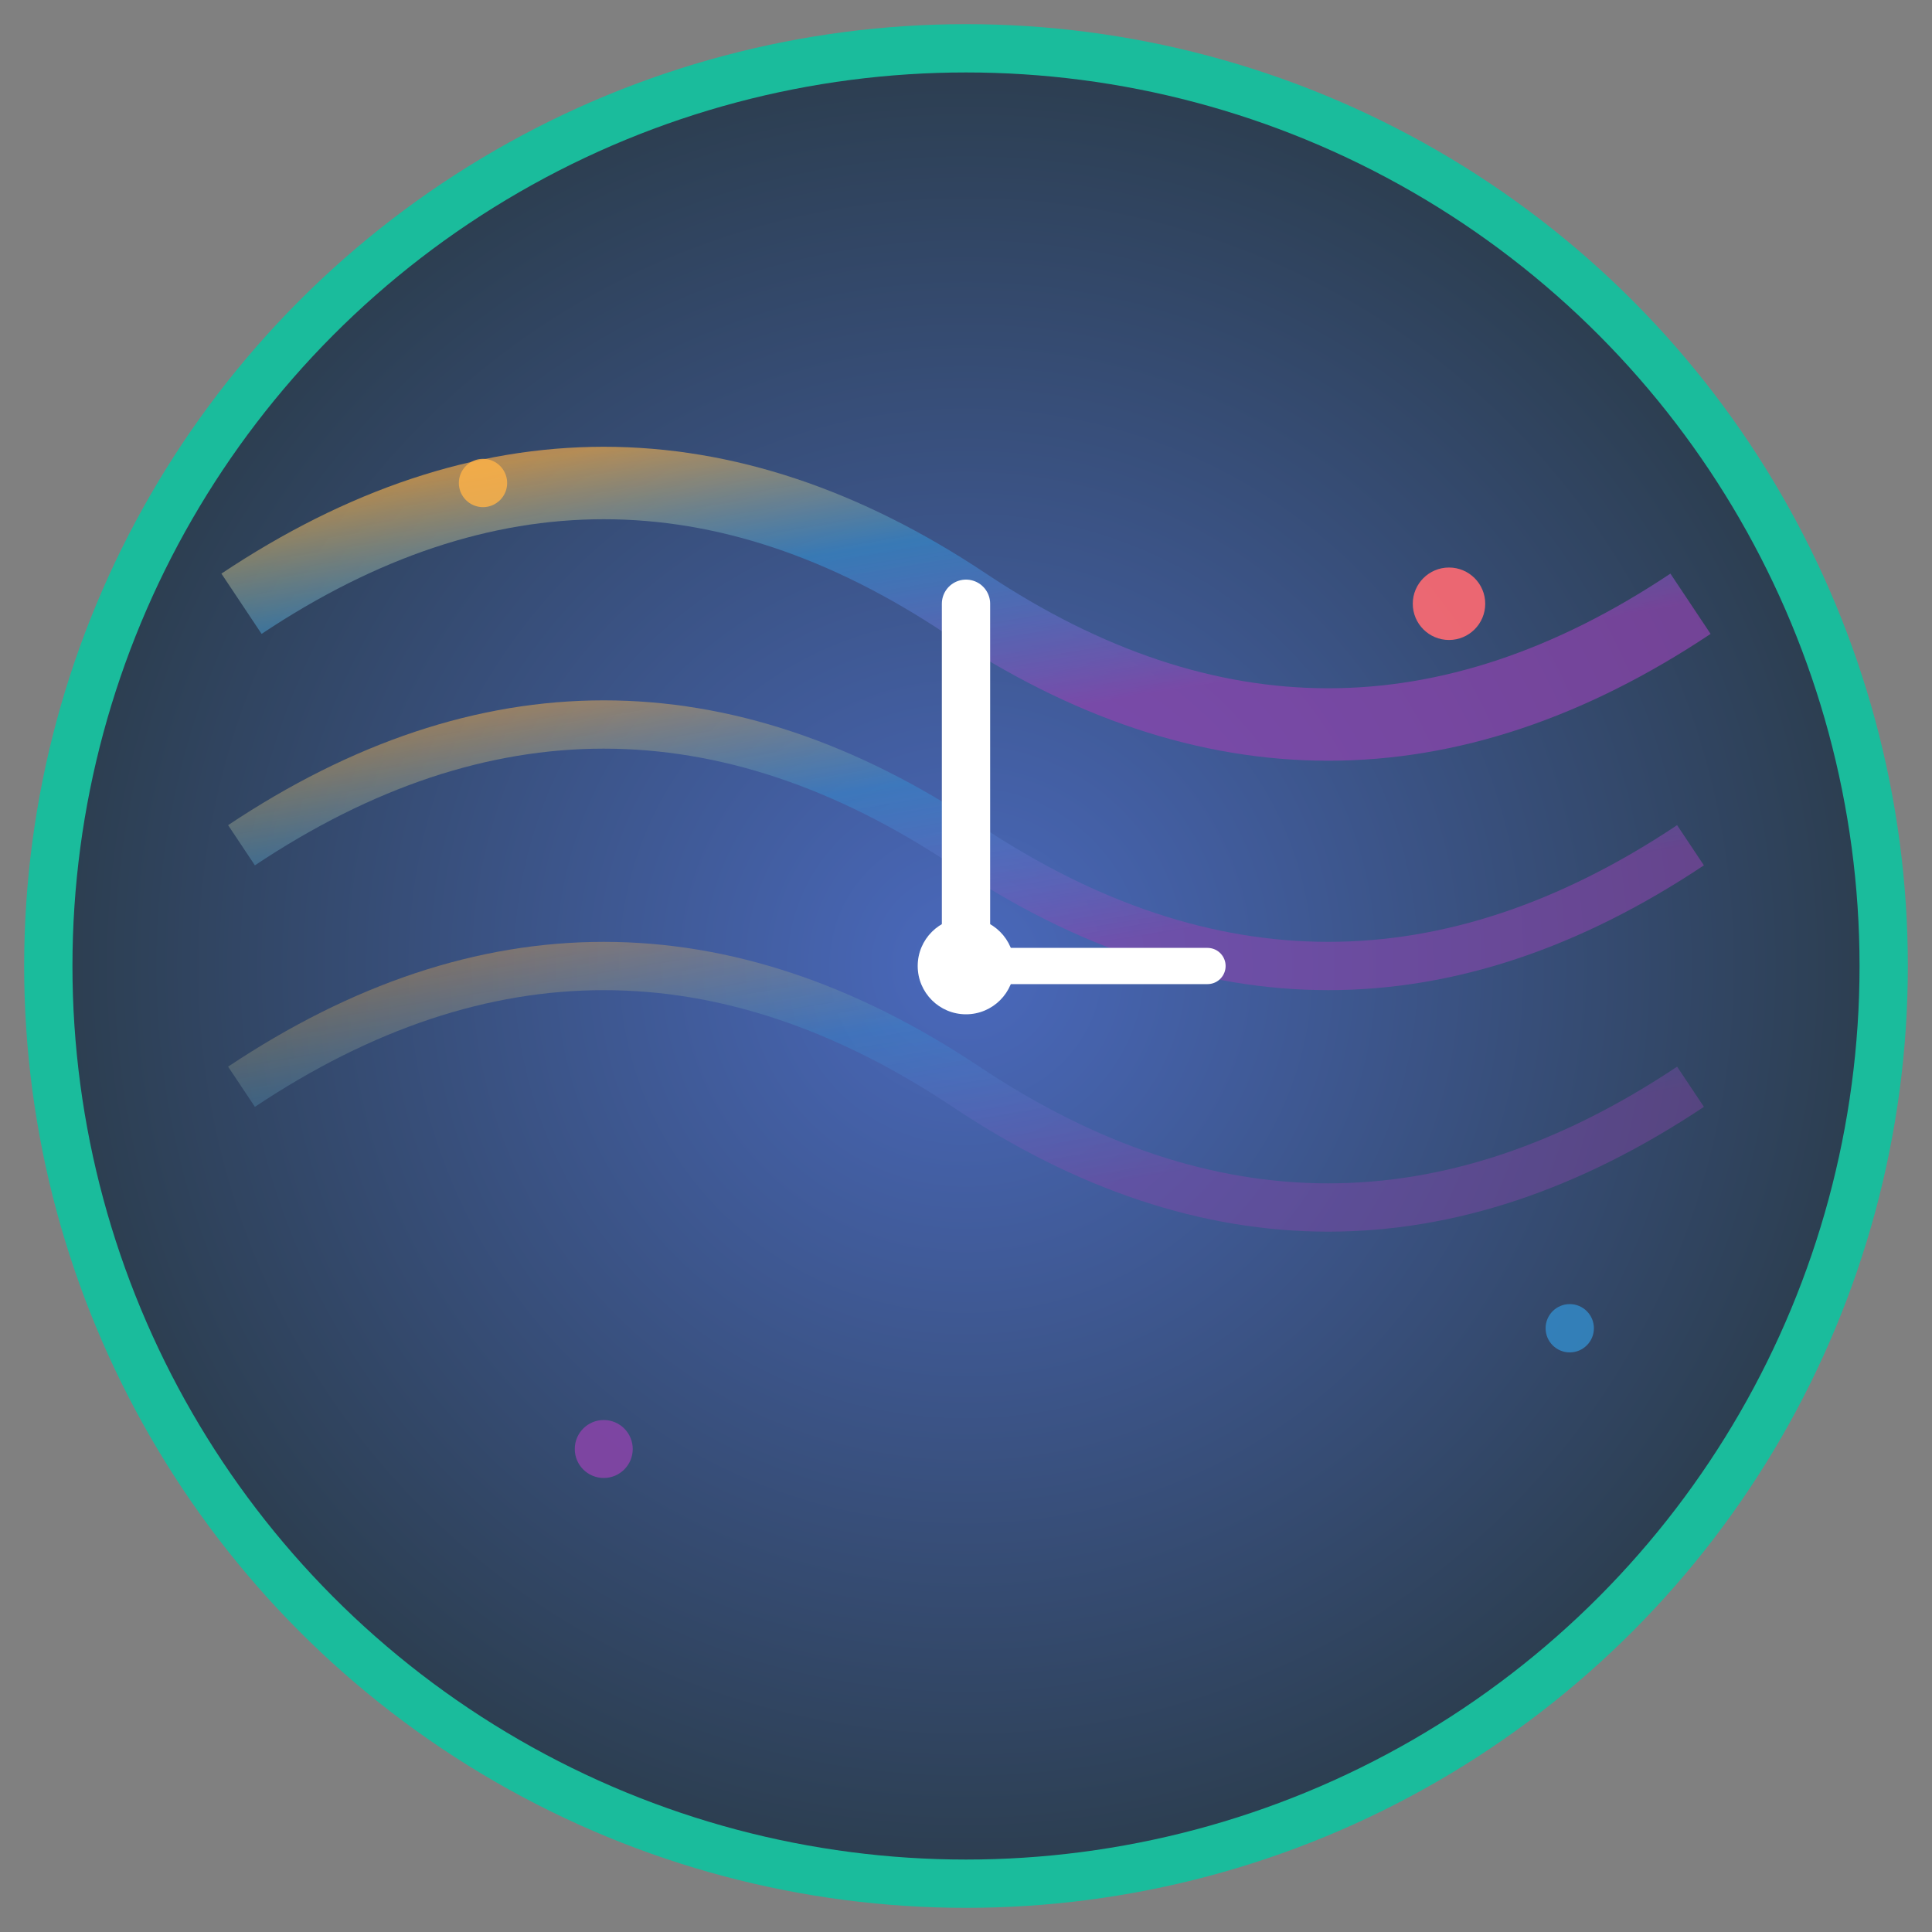 <?xml version="1.0" encoding="UTF-8"?>
<svg width="80" height="80" viewBox="0 0 80 80" xmlns="http://www.w3.org/2000/svg">
  <rect x="0" y="0" width="80" height="80" fill="#808080" stroke="none"/>
  <!-- Aurora Watch Face Icon -->
  
  <!-- Background gradient (night sky) -->
  <defs>
    <radialGradient id="backgroundGradient" cx="50%" cy="50%">
      <stop offset="0%" style="stop-color:#4A69BD;stop-opacity:1" />
      <stop offset="100%" style="stop-color:#2C3E50;stop-opacity:1" />
    </radialGradient>
    
    <!-- Aurora gradient -->
    <linearGradient id="auroraGradient" x1="0%" y1="0%" x2="100%" y2="100%">
      <stop offset="0%" style="stop-color:#FF6B73;stop-opacity:0.8" />
      <stop offset="30%" style="stop-color:#FFB347;stop-opacity:0.7" />
      <stop offset="60%" style="stop-color:#3498DB;stop-opacity:0.6" />
      <stop offset="100%" style="stop-color:#8E44AD;stop-opacity:0.8" />
    </linearGradient>
  </defs>
  
  <!-- Background circle -->
  <circle cx="40" cy="40" r="38" fill="url(#backgroundGradient)" stroke="#1ABC9C" stroke-width="2"/>
  
  <!-- Aurora waves -->
  <path d="M 10 25 Q 25 15 40 25 T 70 25" stroke="url(#auroraGradient)" stroke-width="3" fill="none" opacity="0.9"/>
  <path d="M 10 35 Q 25 25 40 35 T 70 35" stroke="url(#auroraGradient)" stroke-width="2" fill="none" opacity="0.7"/>
  <path d="M 10 45 Q 25 35 40 45 T 70 45" stroke="url(#auroraGradient)" stroke-width="2" fill="none" opacity="0.5"/>
  
  <!-- Watch hands (simplified) -->
  <circle cx="40" cy="40" r="2" fill="#FFFFFF"/>
  <line x1="40" y1="40" x2="40" y2="25" stroke="#FFFFFF" stroke-width="2" stroke-linecap="round"/>
  <line x1="40" y1="40" x2="50" y2="40" stroke="#FFFFFF" stroke-width="1.5" stroke-linecap="round"/>
  
  <!-- Sparkle effects -->
  <circle cx="20" cy="20" r="1" fill="#FFB347" opacity="0.8"/>
  <circle cx="60" cy="25" r="1.5" fill="#FF6B73" opacity="0.9"/>
  <circle cx="65" cy="55" r="1" fill="#3498DB" opacity="0.7"/>
  <circle cx="25" cy="60" r="1.2" fill="#8E44AD" opacity="0.8"/>
</svg>
